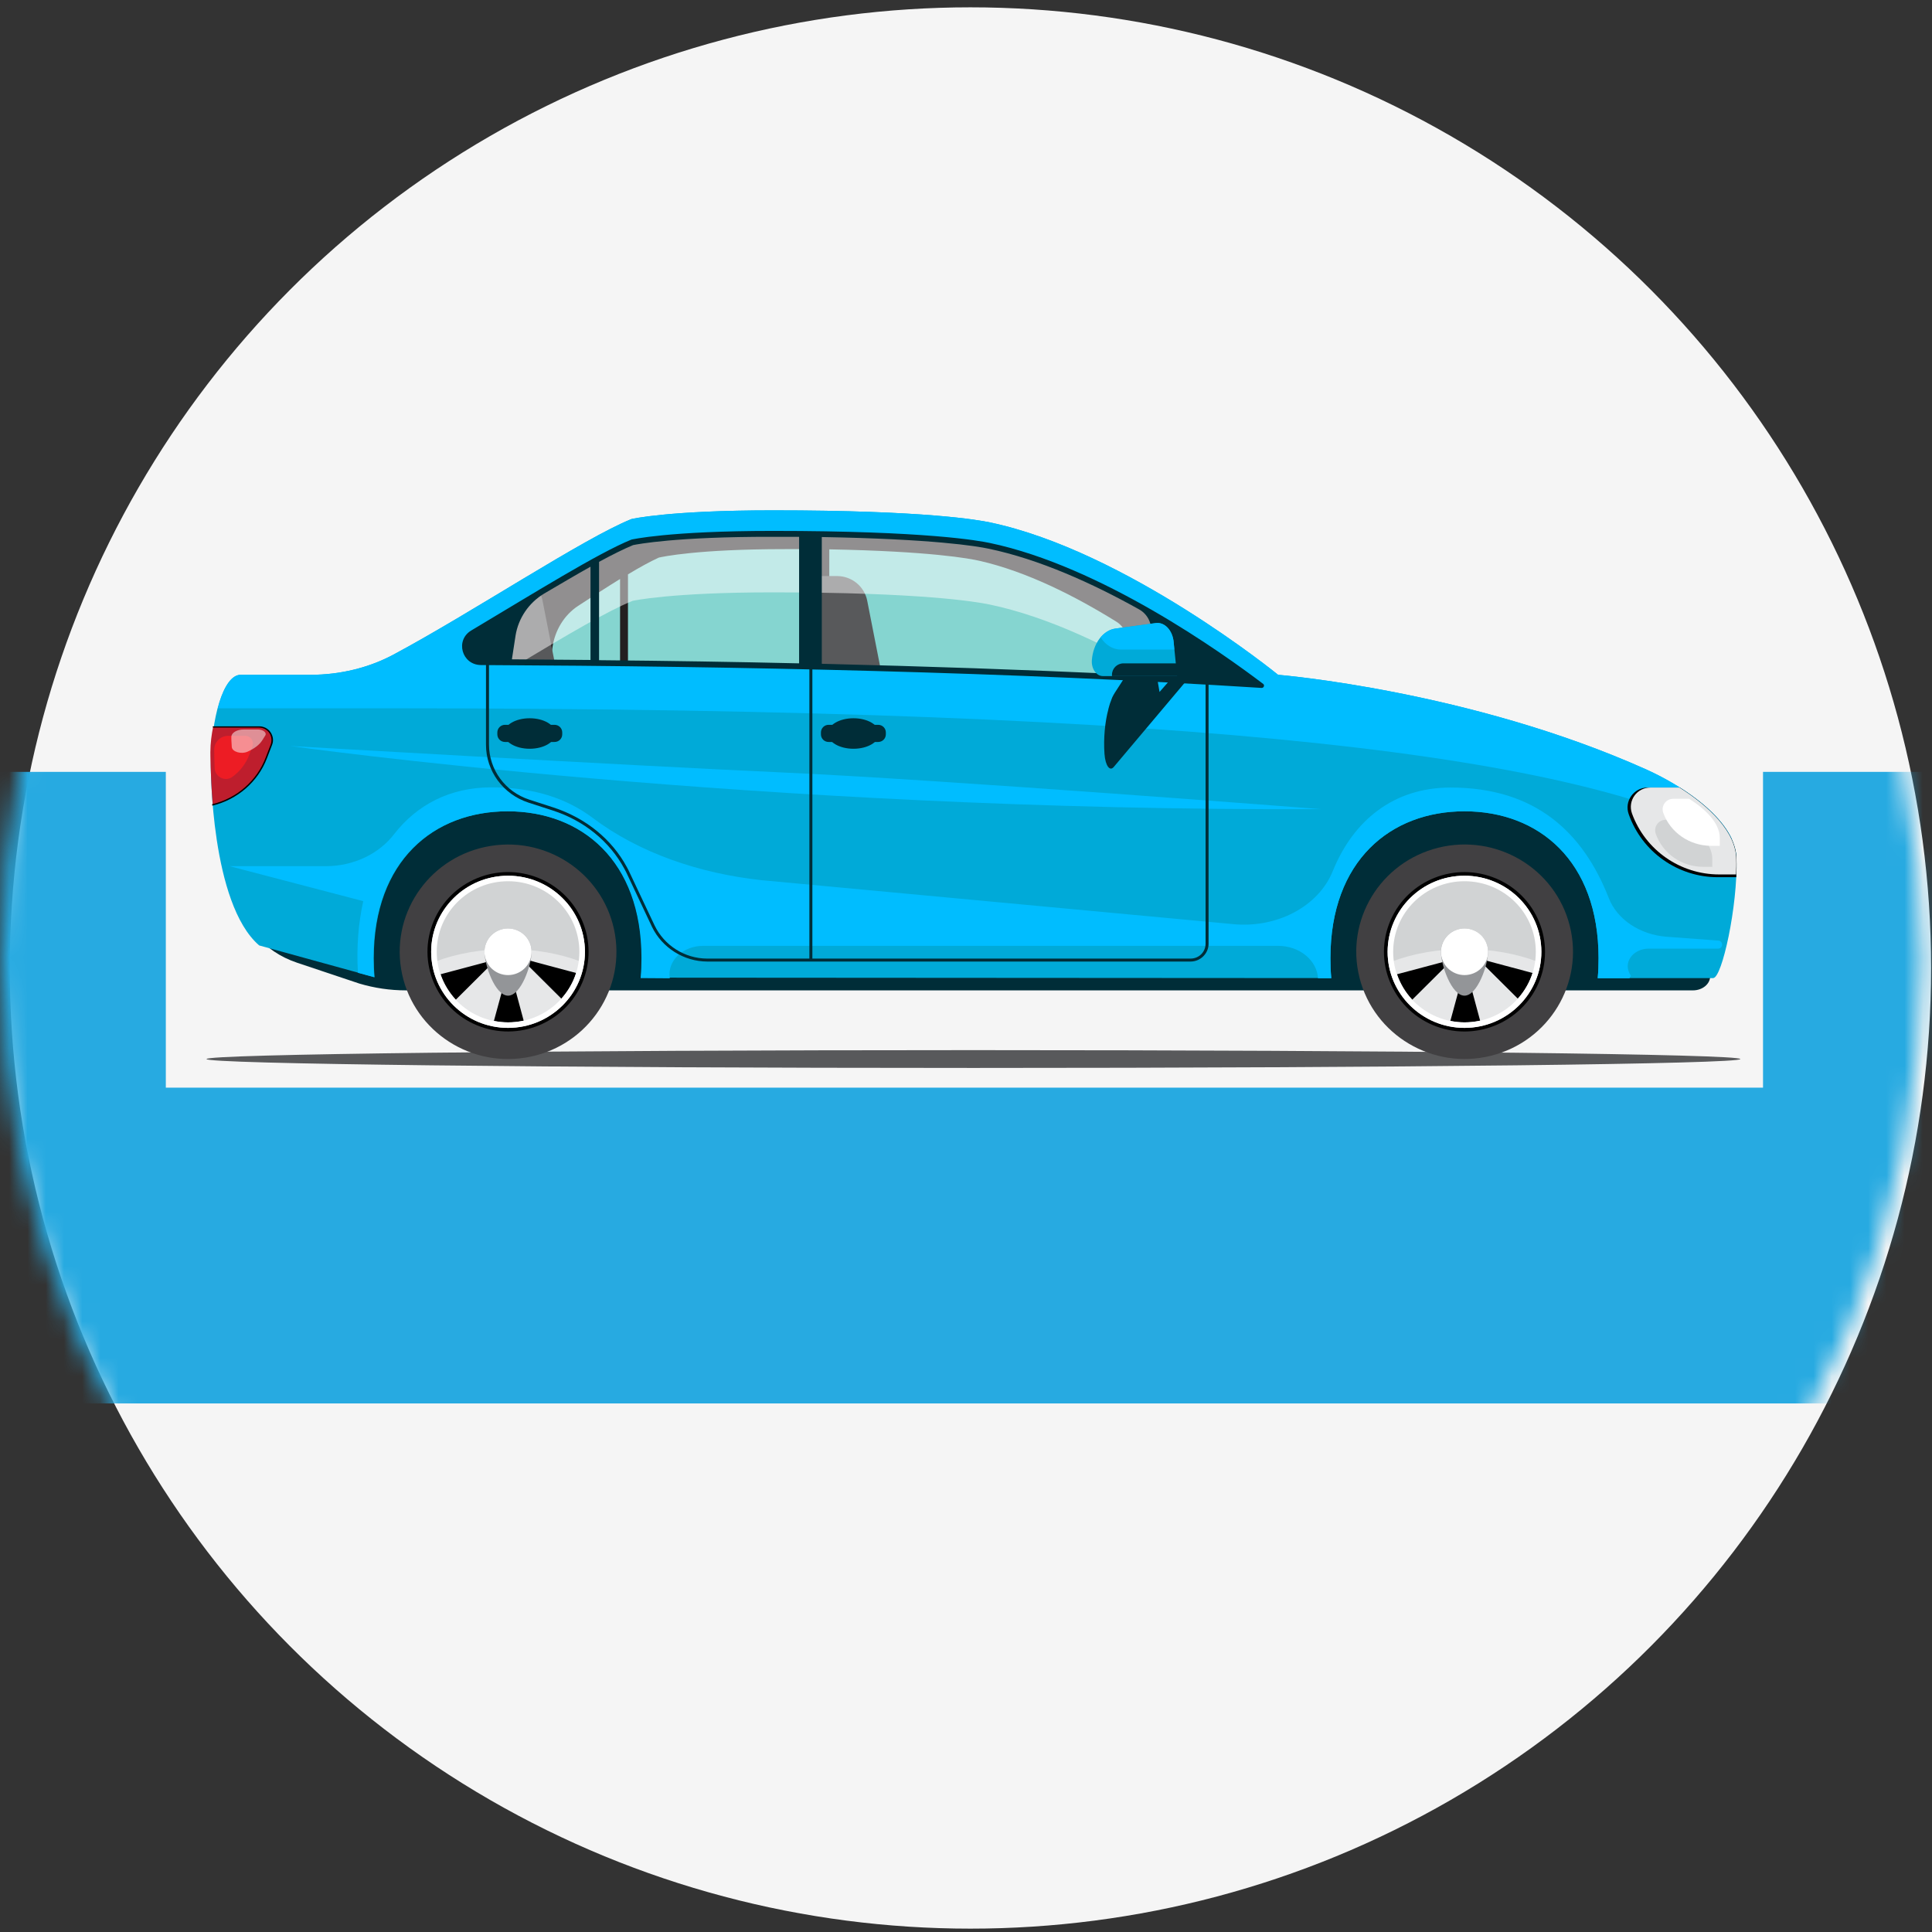 <svg width="106" height="106" viewBox="0 0 106 106" fill="none" xmlns="http://www.w3.org/2000/svg">
<rect x="0" y="0" width="106" height="106" fill="#333333" stroke="none"/>
<circle cx="53.243" cy="53.109" r="52.707" fill="#F5F5F5"/>
<mask id="mask0_0_1" style="mask-type:alpha" maskUnits="userSpaceOnUse" x="0" y="0" width="106" height="106">
<circle cx="52.707" cy="52.707" r="52.707" transform="matrix(-1 0 0 1 105.414 0)" fill="#F5F5F5"/>
</mask>
<g mask="url(#mask0_0_1)">
<path d="M96.729 42.349V59.675H9.098V42.349H-17.586V77H123.414V42.349H96.729Z" fill="#27AAE1"/>
<path d="M53.407 58.593C30.169 58.593 11.33 58.374 11.33 58.105C11.33 57.835 30.169 57.616 53.407 57.616C76.645 57.616 95.484 57.835 95.484 58.105C95.484 58.374 76.645 58.593 53.407 58.593Z" fill="#58595B"/>
<path d="M13.199 49.012C13.199 50.686 14.432 52.198 16.312 52.825L19.72 53.965C20.542 54.209 21.4 54.337 22.27 54.337H92.887C93.404 54.337 93.827 53.988 93.827 53.57V47.791C93.827 45 91.089 42.744 87.705 42.744H13.199V49.012Z" fill="#002D38"/>
<path d="M74.591 53.649C73.792 50.498 75.726 47.302 78.911 46.511C82.096 45.721 85.325 47.635 86.124 50.786C86.923 53.938 84.989 57.134 81.804 57.924C78.62 58.715 75.39 56.801 74.591 53.649Z" fill="#414042"/>
<path d="M78.809 56.319C76.522 55.477 75.358 52.96 76.209 50.697C77.059 48.433 79.603 47.281 81.89 48.123C84.177 48.965 85.341 51.482 84.491 53.745C83.64 56.008 81.097 57.16 78.809 56.319Z" fill="black"/>
<path d="M80.35 48.047C82.677 48.047 84.568 49.919 84.568 52.221C84.568 54.523 82.677 56.395 80.35 56.395C78.024 56.395 76.132 54.523 76.132 52.221C76.144 49.919 78.024 48.047 80.35 48.047ZM79.704 52.639L76.649 53.453C76.825 53.977 77.119 54.453 77.483 54.849L79.704 52.639ZM77.436 49.651C77.072 50.058 76.79 50.535 76.625 51.058L79.669 51.872L77.436 49.651ZM79.504 48.453L80.315 51.465L81.137 48.442C80.891 48.395 80.632 48.361 80.362 48.361C80.056 48.349 79.774 48.384 79.504 48.453ZM83.276 54.791C83.64 54.384 83.922 53.907 84.087 53.384L81.043 52.57L83.276 54.791ZM84.063 50.988C83.887 50.465 83.593 49.988 83.229 49.593L81.008 51.802L84.063 50.988ZM81.208 56L80.397 52.988L79.575 56.012C79.821 56.058 80.08 56.093 80.35 56.093C80.644 56.093 80.938 56.058 81.208 56Z" fill="#E6E7E8"/>
<path d="M80.35 52.07C78.87 52.07 77.495 52.326 76.367 52.756C76.343 52.57 76.32 52.395 76.32 52.198C76.32 50 78.129 48.221 80.35 48.221C82.583 48.221 84.38 50 84.38 52.198C84.38 52.384 84.357 52.57 84.333 52.756C83.205 52.326 81.831 52.07 80.35 52.07Z" fill="#D1D3D4"/>
<path d="M80.35 48.047C82.677 48.047 84.568 49.919 84.568 52.221C84.568 54.523 82.677 56.395 80.35 56.395C78.024 56.395 76.132 54.523 76.132 52.221C76.132 49.919 78.024 48.047 80.35 48.047ZM80.35 56.093C82.512 56.093 84.263 54.361 84.263 52.221C84.263 50.081 82.512 48.349 80.35 48.349C78.188 48.349 76.437 50.081 76.437 52.221C76.437 54.361 78.2 56.093 80.35 56.093Z" fill="white"/>
<path d="M80.35 50.942C79.633 50.942 79.058 51.511 79.058 52.221C79.058 52.93 79.633 54.628 80.35 54.628C81.067 54.628 81.643 52.93 81.643 52.221C81.643 51.523 81.067 50.942 80.35 50.942Z" fill="#939598"/>
<path d="M79.849 53.397C79.191 53.122 78.884 52.371 79.162 51.721C79.44 51.07 80.198 50.766 80.856 51.041C81.513 51.316 81.82 52.066 81.543 52.717C81.264 53.368 80.506 53.672 79.849 53.397Z" fill="white"/>
<path d="M22.007 53.162C21.481 49.955 23.682 46.932 26.923 46.412C30.164 45.891 33.218 48.069 33.744 51.277C34.27 54.484 32.069 57.507 28.828 58.027C25.587 58.548 22.533 56.37 22.007 53.162Z" fill="#414042"/>
<path d="M26.182 56.259C23.928 55.335 22.857 52.777 23.791 50.546C24.725 48.315 27.309 47.256 29.564 48.18C31.818 49.104 32.889 51.662 31.955 53.892C31.021 56.123 28.436 57.183 26.182 56.259Z" fill="black"/>
<path d="M27.875 48.047C30.201 48.047 32.093 49.919 32.093 52.221C32.093 54.523 30.201 56.395 27.875 56.395C25.548 56.395 23.656 54.523 23.656 52.221C23.656 49.919 25.548 48.047 27.875 48.047ZM27.228 52.639L24.173 53.453C24.349 53.977 24.643 54.453 25.008 54.849L27.228 52.639ZM24.96 49.651C24.596 50.058 24.314 50.535 24.15 51.058L27.193 51.872L24.96 49.651ZM27.029 48.453L27.839 51.465L28.662 48.442C28.415 48.395 28.157 48.361 27.886 48.361C27.581 48.349 27.299 48.384 27.029 48.453ZM30.8 54.791C31.165 54.384 31.447 53.907 31.611 53.384L28.568 52.57L30.8 54.791ZM31.576 50.988C31.399 50.465 31.106 49.988 30.741 49.593L28.521 51.802L31.576 50.988ZM28.732 56L27.922 52.988L27.099 56.012C27.346 56.058 27.604 56.093 27.875 56.093C28.168 56.093 28.45 56.058 28.732 56Z" fill="#E6E7E8"/>
<path d="M27.875 52.07C26.394 52.07 25.019 52.326 23.891 52.756C23.868 52.57 23.844 52.395 23.844 52.198C23.844 50 25.654 48.221 27.875 48.221C30.095 48.221 31.905 50 31.905 52.198C31.905 52.384 31.881 52.57 31.858 52.756C30.73 52.326 29.355 52.07 27.875 52.07Z" fill="#D1D3D4"/>
<path d="M27.875 48.047C30.201 48.047 32.093 49.919 32.093 52.221C32.093 54.523 30.201 56.395 27.875 56.395C25.548 56.395 23.656 54.523 23.656 52.221C23.656 49.919 25.548 48.047 27.875 48.047ZM27.875 56.093C30.037 56.093 31.787 54.361 31.787 52.221C31.787 50.081 30.037 48.349 27.875 48.349C25.712 48.349 23.962 50.081 23.962 52.221C23.962 54.361 25.712 56.093 27.875 56.093Z" fill="white"/>
<path d="M27.875 50.942C27.158 50.942 26.582 51.511 26.582 52.221C26.582 52.93 27.158 54.628 27.875 54.628C28.591 54.628 29.167 52.93 29.167 52.221C29.167 51.523 28.591 50.942 27.875 50.942Z" fill="#939598"/>
<path d="M27.378 53.401C26.719 53.131 26.405 52.382 26.679 51.73C26.952 51.077 27.708 50.767 28.367 51.038C29.027 51.308 29.34 52.056 29.067 52.709C28.794 53.361 28.038 53.671 27.378 53.401Z" fill="white"/>
<path d="M13.199 37.023H17.041C18.651 37.023 20.226 36.639 21.577 35.919C25.901 33.605 32.011 29.535 34.643 28.477C34.643 28.477 36.652 28 42.398 28C50.811 28 53.701 28.535 54.312 28.663C61.785 30.233 70.116 37.023 70.116 37.023C70.116 37.023 80.656 37.884 90.326 42.221C92.488 43.198 95.273 45.093 95.273 47.151C95.343 49.686 94.486 53.663 93.992 53.663C93.992 53.663 91.595 53.663 87.659 53.663C87.694 53.302 87.706 52.93 87.706 52.57C87.706 47.221 84.416 44.512 80.35 44.512C76.296 44.512 72.995 47.221 72.995 52.57C72.995 52.93 73.007 53.302 73.042 53.663C60.951 53.651 46.029 53.651 35.172 53.639C35.195 53.291 35.218 52.93 35.218 52.57C35.218 47.221 31.928 44.512 27.863 44.512C23.809 44.512 20.508 47.221 20.508 52.57C20.508 52.919 20.519 53.279 20.555 53.616L14.221 51.872C11.554 49.581 11.566 42.012 11.566 42.012C11.578 39.407 12.247 37.023 13.199 37.023Z" fill="#00AAD8"/>
<path d="M21.6 38.861H11.953C12.235 37.767 12.682 37.023 13.211 37.023H17.053C18.663 37.023 20.237 36.639 21.588 35.919C25.912 33.605 32.022 29.535 34.654 28.477C34.654 28.477 36.664 28 42.409 28C50.822 28 53.713 28.535 54.324 28.663C61.797 30.233 70.128 37.023 70.128 37.023C70.128 37.023 80.667 37.884 90.338 42.221C92.112 43.023 94.309 44.442 95.038 46.07C86.66 41.558 67.131 38.861 21.6 38.861Z" fill="#00BDFF"/>
<path d="M26.382 36.325C25.9 36.325 25.63 35.988 25.548 35.698C25.466 35.407 25.524 34.977 25.936 34.733C26.547 34.372 27.169 34 27.769 33.628C30.565 31.942 33.197 30.36 34.689 29.756C34.701 29.756 36.746 29.291 42.374 29.291C50.493 29.291 53.513 29.791 54.253 29.953C60.14 31.186 66.508 35.639 69.07 37.581C57.003 36.814 43.032 36.407 26.382 36.325Z" fill="#85D5D0"/>
<path d="M14.891 40.849L14.609 41.581C14.115 42.884 12.999 43.826 11.671 44.151C11.542 42.512 11.542 41.279 11.542 41.279C11.542 40.756 11.612 40.279 11.695 39.872H14.197C14.714 39.884 15.067 40.384 14.891 40.849Z" fill="#BE1E2D"/>
<path d="M13.845 40.965L13.669 41.43C13.481 41.919 13.152 42.337 12.741 42.628C12.353 42.907 11.801 42.628 11.777 42.151C11.754 41.605 11.754 41.244 11.754 41.244C11.754 41.198 11.754 41.151 11.754 41.105C11.765 40.698 12.106 40.372 12.517 40.372H13.422C13.739 40.349 13.963 40.663 13.845 40.965Z" fill="#ED1C24"/>
<path opacity="0.5" d="M14.55 40.361L14.397 40.605C14.233 40.872 13.939 41.081 13.575 41.244C13.222 41.395 12.74 41.244 12.717 40.988C12.693 40.698 12.693 40.5 12.693 40.5C12.693 40.477 12.693 40.453 12.693 40.419C12.705 40.198 12.999 40.023 13.375 40.023H14.174C14.456 40.035 14.656 40.209 14.55 40.361Z" fill="white"/>
<path d="M11.671 44.198C11.683 44.198 11.683 44.198 11.671 44.198C13.034 43.861 14.151 42.895 14.644 41.605L14.926 40.872C15.02 40.64 14.985 40.384 14.844 40.175C14.703 39.965 14.468 39.849 14.209 39.849H11.707C11.683 39.849 11.671 39.872 11.671 39.884C11.671 39.907 11.695 39.919 11.707 39.919H14.209C14.432 39.919 14.644 40.023 14.773 40.209C14.903 40.395 14.926 40.628 14.855 40.837L14.574 41.57C14.092 42.837 12.999 43.791 11.671 44.116C11.648 44.116 11.636 44.14 11.636 44.163C11.636 44.186 11.66 44.198 11.671 44.198Z" fill="black"/>
<path d="M72.489 44.395C72.489 44.395 51.739 42.779 42.973 42.384C34.208 41.988 15.925 40.93 15.925 40.93C15.925 40.93 41.316 44.523 72.489 44.395Z" fill="#00BDFF"/>
<path d="M12.599 47.523H17.875C19.403 47.523 20.789 46.849 21.623 45.767C22.869 44.163 24.678 43.198 26.97 43.198C29.296 43.198 31.106 43.814 32.516 44.872C35.077 46.802 38.367 47.919 41.775 48.291L67.601 50.698C70.033 50.953 72.336 49.744 73.124 47.791C74.252 45.012 76.461 43.209 79.586 43.209C84.251 43.209 86.859 45.674 88.269 49.279C88.728 50.453 89.973 51.279 91.43 51.395L94.274 51.605C94.567 51.628 94.544 52.047 94.262 52.047H90.455C89.609 52.047 88.986 52.814 89.48 53.535C89.433 53.616 89.444 53.593 89.397 53.674H87.658C87.694 53.314 87.705 52.942 87.705 52.57C87.705 47.221 84.415 44.512 80.35 44.512C76.296 44.512 72.994 47.221 72.994 52.57C72.994 52.942 73.006 53.302 73.041 53.674H72.313C72.254 52.686 71.302 51.895 70.127 51.895H38.579C37.462 51.895 36.605 52.721 36.746 53.651V53.674C36.746 53.674 36.146 53.674 35.148 53.663C35.183 53.302 35.195 52.93 35.195 52.57C35.195 47.221 31.905 44.512 27.839 44.512C23.785 44.512 20.484 47.221 20.484 52.57C20.484 52.919 20.495 53.279 20.531 53.616L19.638 53.372C19.555 51.965 19.661 50.651 19.931 49.442L12.599 47.523Z" fill="#00BDFF"/>
<path d="M89.362 44.675C89.104 43.965 89.632 43.209 90.396 43.209H92.159C93.792 44.244 95.272 45.651 95.272 47.163C95.284 47.465 95.272 47.791 95.261 48.128H94.25C92.053 48.128 90.091 46.744 89.362 44.675Z" fill="black"/>
<path d="M89.538 44.628C89.292 43.93 89.809 43.209 90.549 43.209H92.147C93.78 44.244 95.261 45.651 95.261 47.163C95.272 47.419 95.261 47.698 95.249 47.977H94.321C92.182 47.977 90.267 46.64 89.538 44.628Z" fill="#E6E7E8"/>
<path d="M90.843 45.744C90.714 45.372 90.984 44.977 91.395 44.977H92.265C93.146 45.535 93.945 46.302 93.945 47.116C93.945 47.256 93.945 47.407 93.945 47.558H93.451C92.265 47.558 91.231 46.837 90.843 45.744Z" fill="#D1D3D4"/>
<path d="M91.254 44.593C91.125 44.221 91.395 43.826 91.806 43.826H92.676C93.557 44.384 94.356 45.151 94.356 45.965C94.356 46.105 94.356 46.256 94.356 46.407H93.862C92.688 46.395 91.642 45.675 91.254 44.593Z" fill="white"/>
<path d="M34.701 29.756C34.713 29.756 36.757 29.291 42.386 29.291C50.505 29.291 53.525 29.791 54.265 29.953C59.141 30.965 64.346 34.198 67.448 36.372C67.46 36.663 67.448 37.081 67.436 37.465C65.427 37.349 63.371 37.233 61.256 37.139C61.397 36.965 61.514 36.756 61.573 36.512L61.808 35.593C61.961 35.012 61.726 34.395 61.244 34.105C58.941 32.674 56.309 31.36 53.783 30.779C53.196 30.64 51.01 30.244 45.499 30.14V36.593C45.135 36.581 44.759 36.57 44.395 36.57V30.128C43.972 30.128 43.525 30.128 43.067 30.128C38.261 30.128 36.346 30.547 36.146 30.593C35.688 30.802 35.112 31.116 34.454 31.512V36.407C34.313 36.407 34.16 36.407 34.02 36.407V31.767C33.315 32.198 32.539 32.709 31.716 33.244C30.953 33.744 30.436 34.593 30.306 35.547L30.189 36.349C29.437 36.337 28.673 36.337 27.91 36.337C27.663 35.57 27.581 34.442 27.721 33.663C27.745 33.651 27.757 33.639 27.78 33.628C30.577 31.942 33.209 30.349 34.701 29.756Z" fill="#231F20"/>
<path d="M44.971 31.605H45.922C46.733 31.605 47.426 32.174 47.579 32.953L48.308 36.663C47.215 36.628 46.11 36.605 44.982 36.581L44.195 32.547C44.089 32.058 44.465 31.605 44.971 31.605ZM27.78 33.628C28.403 33.256 29.014 32.884 29.613 32.523C29.684 32.663 29.743 32.802 29.766 32.953L30.436 36.36C29.343 36.349 28.239 36.349 27.122 36.337L26.711 34.267C27.075 34.047 27.428 33.837 27.78 33.628Z" fill="#58595B"/>
<path opacity="0.5" d="M54.276 33.163C53.536 33.012 50.517 32.5 42.397 32.5C36.769 32.5 34.713 32.965 34.713 32.965C33.373 33.5 31.094 34.849 28.614 36.337C27.874 36.337 27.146 36.325 26.394 36.325C25.912 36.325 25.642 35.988 25.559 35.698C25.477 35.407 25.536 34.977 25.947 34.733C26.558 34.372 27.181 34 27.78 33.628C30.577 31.942 33.209 30.36 34.701 29.756C34.713 29.756 36.757 29.291 42.386 29.291C50.505 29.291 53.525 29.791 54.265 29.953C60.151 31.186 66.52 35.639 69.082 37.581C67.389 37.477 65.65 37.372 63.888 37.279C61.044 35.558 57.578 33.849 54.276 33.163Z" fill="white"/>
<path d="M46.827 41.081C46.049 41.081 45.417 40.707 45.417 40.244C45.417 39.782 46.049 39.407 46.827 39.407C47.606 39.407 48.237 39.782 48.237 40.244C48.237 40.707 47.606 41.081 46.827 41.081Z" fill="#002D38"/>
<path d="M45.464 40.709H48.179C48.414 40.709 48.602 40.523 48.602 40.291V40.186C48.602 39.953 48.414 39.767 48.179 39.767H45.464C45.229 39.767 45.041 39.953 45.041 40.186V40.291C45.041 40.523 45.229 40.709 45.464 40.709Z" fill="#002D38"/>
<path d="M29.061 41.081C28.282 41.081 27.651 40.707 27.651 40.244C27.651 39.782 28.282 39.407 29.061 39.407C29.84 39.407 30.471 39.782 30.471 40.244C30.471 40.707 29.84 41.081 29.061 41.081Z" fill="#002D38"/>
<path d="M27.71 40.709H30.424C30.659 40.709 30.847 40.523 30.847 40.291V40.186C30.847 39.953 30.659 39.767 30.424 39.767H27.71C27.475 39.767 27.287 39.953 27.287 40.186V40.291C27.287 40.523 27.475 40.709 27.71 40.709Z" fill="#002D38"/>
<path d="M25.854 34.593C29.285 32.547 32.809 30.349 34.642 29.605C34.642 29.605 36.652 29.128 42.398 29.128C50.81 29.128 53.701 29.663 54.312 29.791C60.398 31.07 67.037 35.802 69.305 37.523C69.399 37.593 69.34 37.744 69.223 37.744C55.487 36.872 40.647 36.558 26.382 36.488C25.337 36.477 24.96 35.128 25.854 34.593ZM28.086 36.174C29.543 36.186 30.988 36.198 32.398 36.209V31.093C31.623 31.523 30.765 32.035 29.849 32.57C29.014 33.07 28.439 33.919 28.286 34.872L28.086 36.174ZM34.736 29.907C34.231 30.116 33.597 30.43 32.868 30.826V36.221C36.675 36.256 40.33 36.314 43.843 36.395V29.453C43.373 29.453 42.891 29.453 42.374 29.453C37.087 29.442 34.971 29.86 34.736 29.907ZM54.242 30.105C53.595 29.965 51.187 29.57 45.088 29.465V36.419C50.822 36.558 56.192 36.744 61.256 36.977C61.996 37.012 62.654 36.535 62.854 35.837L63.113 34.919C63.277 34.337 63.019 33.721 62.49 33.43C59.928 32 57.026 30.686 54.242 30.105Z" fill="#002D38"/>
<path d="M26.746 36.128C26.793 36.128 26.829 36.163 26.829 36.209V40.849C26.829 42.233 27.722 43.442 29.038 43.872L30.365 44.302C32.14 44.884 33.573 46.047 34.396 47.581C34.454 47.686 34.513 47.802 34.56 47.907L35.911 50.767C36.44 51.872 37.568 52.593 38.802 52.593H44.407V36.453C44.407 36.407 44.442 36.372 44.489 36.372C44.536 36.372 44.571 36.407 44.571 36.453V52.593H65.322C65.78 52.593 66.144 52.233 66.144 51.779V36.988C66.144 36.942 66.179 36.907 66.226 36.907C66.273 36.907 66.309 36.942 66.309 36.988V51.779C66.309 52.314 65.862 52.756 65.322 52.756H38.814C37.521 52.756 36.323 52 35.77 50.849L34.419 47.988C34.372 47.884 34.313 47.767 34.255 47.663C33.444 46.163 32.046 45.023 30.318 44.465L28.991 44.035C27.604 43.581 26.664 42.302 26.664 40.861V36.209C26.664 36.163 26.699 36.128 26.746 36.128Z" fill="#002D38"/>
<path d="M60.81 38.919V38.907C60.845 38.791 60.868 38.686 60.904 38.581C60.915 38.547 60.927 38.523 60.939 38.489C60.962 38.419 60.998 38.337 61.021 38.268C61.068 38.175 61.115 38.081 61.162 38.012L62.549 35.861C62.666 35.686 62.784 35.605 62.901 35.628C63.089 35.663 63.265 35.965 63.359 36.489L63.395 36.663L63.618 37.965L65.075 36.303L65.181 37.244L61.115 42.07C60.892 42.349 60.645 42.012 60.598 41.361C60.539 40.512 60.622 39.616 60.81 38.919Z" fill="#002D38"/>
<path d="M60.504 37.093H64.582L64.394 35.233C64.335 34.581 63.888 34.116 63.407 34.186L61.197 34.488C60.516 34.581 59.975 35.302 59.905 36.221C59.87 36.686 60.152 37.093 60.504 37.093Z" fill="#00AAD8"/>
<path d="M61.009 37.093H65.192V36.395H61.644C61.291 36.395 61.009 36.675 61.009 37.023V37.093Z" fill="#002D38"/>
<path d="M61.197 34.488L63.407 34.186C63.9 34.116 64.335 34.581 64.394 35.233L64.429 35.64H61.515C61.045 35.64 60.633 35.372 60.387 34.965C60.61 34.709 60.892 34.523 61.197 34.488Z" fill="#00BDFF"/>
</g>
</svg>
